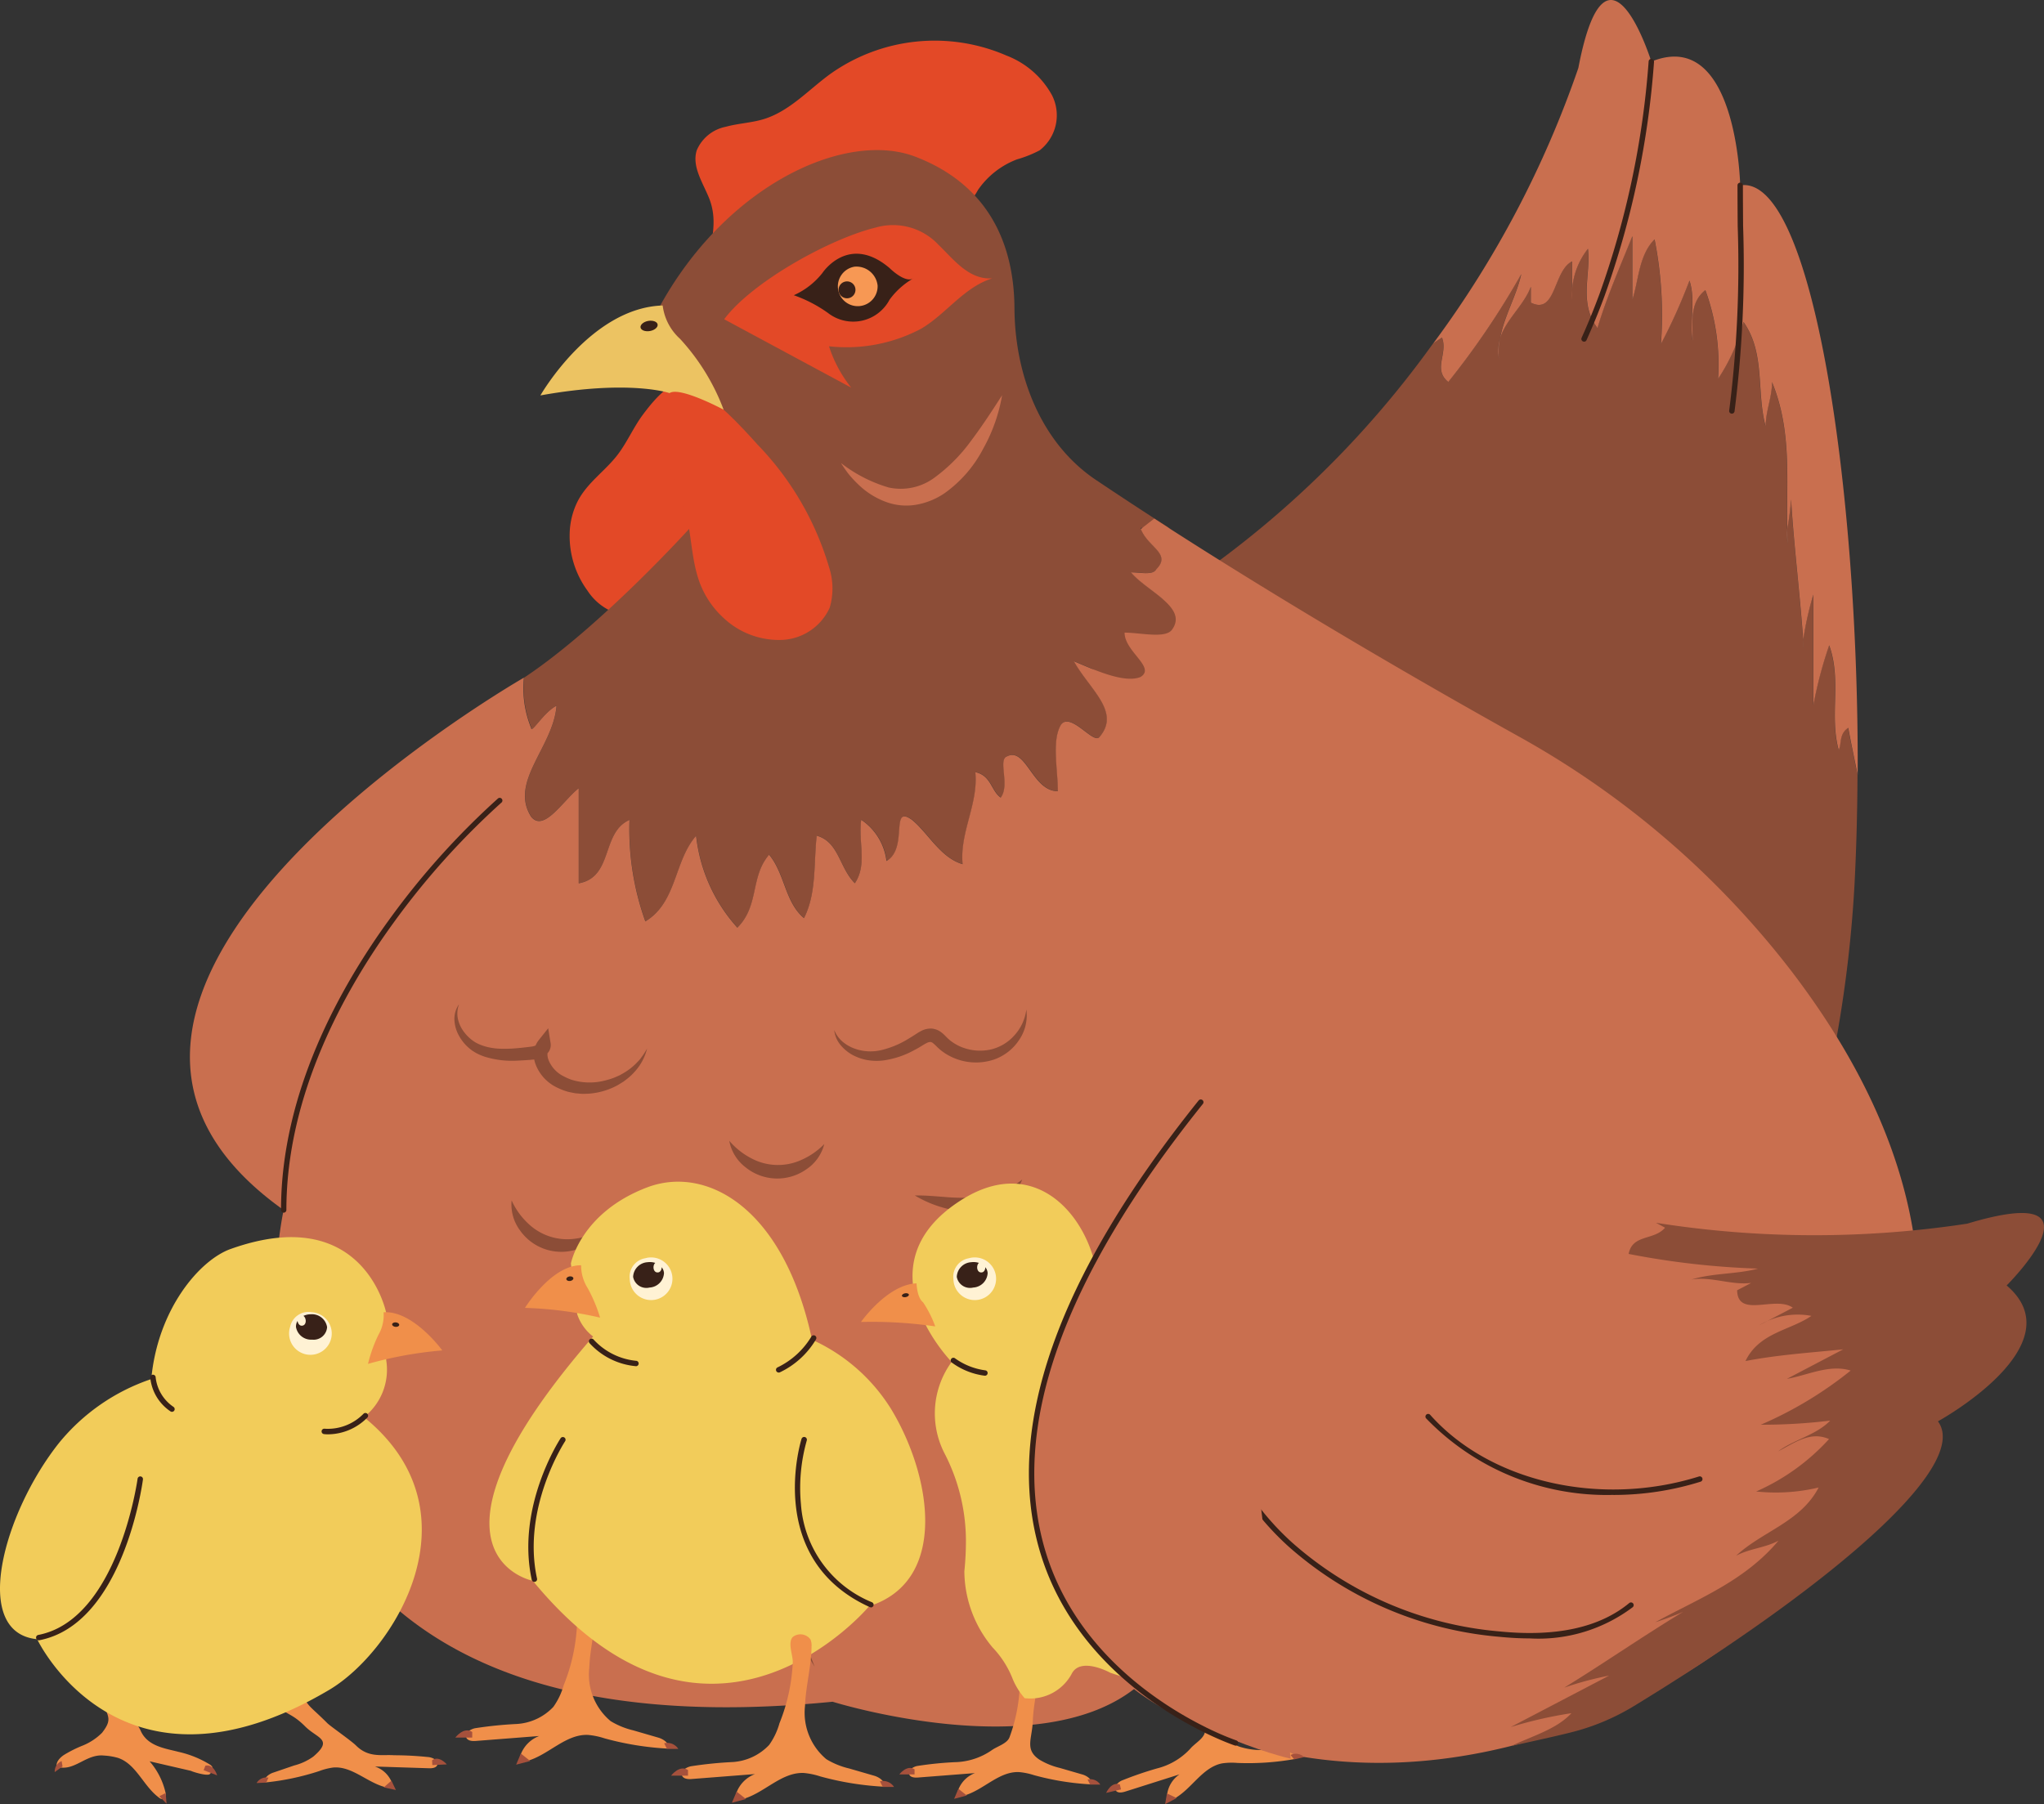 <svg id="Grupo_983638" data-name="Grupo 983638" xmlns="http://www.w3.org/2000/svg" xmlns:xlink="http://www.w3.org/1999/xlink" width="117.838" height="104.038" viewBox="0 0 117.838 104.038">
  <rect x="0" y="0" width="117.838" height="104.038" fill="#333333" stroke="none"/>
  <defs>
    <clipPath id="clip-path">
      <rect id="Rectángulo_344468" data-name="Rectángulo 344468" width="117.838" height="104.038" fill="none"/>
    </clipPath>
  </defs>
  <g id="Grupo_983637" data-name="Grupo 983637" clip-path="url(#clip-path)">
    <path id="Trazado_718895" data-name="Trazado 718895" d="M222.461,68.937c-.549-2.012.183-4.024-.549-6.037A24.341,24.341,0,0,0,221,66.376v-6.4a18.669,18.669,0,0,0-.584,2.614c.012.166.025.33.035.5a2.737,2.737,0,0,1-.035-.5c-.191-2.742-.524-5.341-.7-8.1a16.306,16.306,0,0,1-.217,1.7c.007.287.017.574.034.861a2.908,2.908,0,0,1-.034-.861c-.063-2.823.282-5.646-.881-8.469,0,.915-.366,1.646-.366,2.561-.549-2.012,0-4.208-1.28-6.037a10.667,10.667,0,0,1-1.464,3.293,12.449,12.449,0,0,0-.732-5.122c-.914.732-.732,1.829-.732,2.927-.183-1.1.183-2.378-.183-3.476a32.194,32.194,0,0,1-1.646,3.659,22.362,22.362,0,0,0-.366-6.037c-.915.914-.915,2.378-1.281,3.476V39.3c-.732,1.83-1.464,3.476-2.012,5.305-1.1-1.464-.366-3.11-.549-4.573a4.3,4.3,0,0,0-.914,2.927v-2.2c-1.1.549-.915,3.11-2.378,2.378v-.915c-.409,1.093-1.431,1.88-1.77,2.969a4.406,4.406,0,0,0-.059,1.238,2.454,2.454,0,0,1,.059-1.238c.236-1.29.942-2.442,1.221-3.7a46.4,46.4,0,0,1-4.207,6.219c-.915-.732,0-1.646-.366-2.561-.168.109-.333.221-.5.335a56.644,56.644,0,0,1-20.906,17.775l41.525,32.562A72.726,72.726,0,0,0,223.376,76.8c.111-2.075.169-4.237.178-6.436-.188-.9-.375-1.807-.545-2.711-.549.366-.366.915-.549,1.281" transform="translate(-116.468 -25.688)" fill="#8c4d37"/>
    <path id="Trazado_718896" data-name="Trazado 718896" d="M256.238,10.687s-.183-9.146-5.122-7.134c0,0-2.561-8.232-4.208.366A58.587,58.587,0,0,1,238.545,19.8c.164-.114.329-.227.5-.335.366.915-.549,1.829.366,2.561a46.435,46.435,0,0,0,4.208-6.22c-.28,1.259-.985,2.411-1.221,3.7.339-1.09,1.36-1.877,1.77-2.969v.914c1.464.732,1.281-1.829,2.378-2.378v2.2a4.3,4.3,0,0,1,.915-2.927c.183,1.463-.549,3.11.549,4.573.549-1.829,1.281-3.476,2.012-5.3v3.659c.366-1.1.366-2.561,1.281-3.476a22.362,22.362,0,0,1,.366,6.037,32.111,32.111,0,0,0,1.646-3.659c.366,1.1,0,2.378.183,3.476,0-1.1-.183-2.2.732-2.927a12.455,12.455,0,0,1,.732,5.122,10.667,10.667,0,0,0,1.464-3.293c1.281,1.829.732,4.024,1.281,6.037,0-.914.366-1.646.366-2.561,1.162,2.823.817,5.646.881,8.469a16.39,16.39,0,0,0,.217-1.7c.173,2.76.506,5.36.7,8.1a18.682,18.682,0,0,1,.583-2.614v6.4a24.412,24.412,0,0,1,.915-3.476c.732,2.012,0,4.024.549,6.037.183-.366,0-.914.549-1.28.169.9.356,1.807.545,2.71.07-16.316-2.573-34.636-6.764-33.992" transform="translate(-155.915 0)" fill="#c96f4f"/>
    <path id="Trazado_718897" data-name="Trazado 718897" d="M116.52,15.821c-.364-.892-.991-1.813-.7-2.732a2.3,2.3,0,0,1,1.672-1.356c.722-.2,1.484-.224,2.2-.445,1.477-.456,2.563-1.678,3.811-2.59a10.389,10.389,0,0,1,10.178-1.07A5.045,5.045,0,0,1,136.3,9.913a2.558,2.558,0,0,1-.708,3.176,6.767,6.767,0,0,1-1.309.523,4.8,4.8,0,0,0-2.247,1.76,3.825,3.825,0,0,1-.853,1.067,2.9,2.9,0,0,1-1.7.319c-4.831-.029-8.589,1.674-12.931,3.415-.125-1.488.616-2.766-.032-4.352" transform="translate(-75.652 -4.422)" fill="#e34927"/>
    <path id="Trazado_718898" data-name="Trazado 718898" d="M102.532,69.27a13.456,13.456,0,0,1-2.337,6.689,2.568,2.568,0,0,1-1.519,1.1,3.269,3.269,0,0,1-2.842-1.485,5.338,5.338,0,0,1-1.027-3.3,4.367,4.367,0,0,1,.453-1.84c.56-1.094,1.581-1.744,2.306-2.69.552-.72.928-1.606,1.473-2.333.592-.789,2.121-2.765,3.185-1.444.869,1.078.423,4.321.309,5.312" transform="translate(-61.965 -41.514)" fill="#e34927"/>
    <path id="Trazado_718899" data-name="Trazado 718899" d="M87.573,58.306c0,.366.732-.915,1.464-1.281-.183,2.378-2.744,4.39-1.464,6.4.732.915,1.829-.915,2.744-1.646V67.27c2.012-.366,1.28-2.927,2.927-3.659a15.715,15.715,0,0,0,.915,5.854c1.829-1.1,1.646-3.476,2.927-4.939a9.418,9.418,0,0,0,2.378,5.3c1.281-1.281.732-2.927,1.829-4.208.915,1.1.915,2.744,2.012,3.659.732-1.463.549-3.11.732-4.756,1.28.366,1.28,1.829,2.2,2.744.732-1.1.183-2.378.366-3.659a3.34,3.34,0,0,1,1.464,2.378c1.281-.732.183-3.292,1.463-2.378.914.732,1.646,2.2,2.927,2.561-.183-1.829.914-3.476.732-5.305.915.183.915,1.1,1.463,1.463.549-.732-.183-2.2.366-2.378,1.1-.549,1.464,2.012,2.927,2.012,0-1.281-.366-2.927.183-3.841.549-.732,1.829,1.1,2.2.732,1.281-1.463-.549-2.744-1.464-4.39,1.281.549,2.927,1.28,3.842.914.914-.549-.915-1.463-.915-2.561.915,0,2.378.366,2.744-.183.914-1.281-1.464-2.2-2.378-3.293.549,0,1.281.183,1.464-.183.915-.915-.549-1.281-.914-2.378h1.631c-1.413-.908-2.824-1.833-4.215-2.767-3.189-2.142-4.67-6.06-4.692-9.9-.018-3.159-1.106-6.97-5.712-8.735-4.033-1.544-10.964,1.635-14.818,8.781l1.829,12.622s-5.122,5.671-9.512,8.6l-.051.029a6.061,6.061,0,0,0,.417,2.9" transform="translate(-56.947 -16.338)" fill="#8c4d37"/>
    <path id="Trazado_718900" data-name="Trazado 718900" d="M108.182,98.87c-5.122-2.856-13.131-7.461-20.969-12.538l-.773.6c.4,1.049,1.789,1.418.892,2.316-.183.366-.915.183-1.463.183.914,1.1,3.293,2.012,2.378,3.293-.366.549-1.829.183-2.744.183,0,1.1,1.829,2.012.914,2.561-.914.366-2.561-.366-3.841-.914.914,1.646,2.744,2.927,1.463,4.39-.366.366-1.646-1.464-2.2-.732-.549.914-.183,2.561-.183,3.841-1.464,0-1.829-2.561-2.927-2.012-.549.183.183,1.646-.366,2.378-.549-.366-.549-1.28-1.464-1.464.183,1.83-.914,3.476-.732,5.305-1.281-.366-2.012-1.829-2.927-2.561-1.28-.914-.183,1.646-1.464,2.378A3.341,3.341,0,0,0,70.32,103.7c-.183,1.281.366,2.561-.366,3.659-.914-.914-.914-2.378-2.2-2.744-.183,1.646,0,3.293-.732,4.756-1.1-.914-1.1-2.561-2.013-3.659-1.1,1.281-.549,2.927-1.829,4.208a9.418,9.418,0,0,1-2.378-5.3c-1.281,1.463-1.1,3.841-2.927,4.939a15.722,15.722,0,0,1-.914-5.854c-1.646.732-.915,3.293-2.927,3.659v-5.488c-.915.732-2.012,2.561-2.744,1.646-1.28-2.012,1.281-4.024,1.464-6.4-.732.366-1.464,1.646-1.464,1.281a6.056,6.056,0,0,1-.416-2.9c-1.4.813-31.182,18.375-13.852,30.7,0,0-7.134,32.2,31.647,28.354,0,0,11.708,3.659,17.378-.732,0,0,9.7,8.049,25.793,2.012,15.152-5.682,28.143-22.551,12.018-43.525A51.136,51.136,0,0,0,108.182,98.87" transform="translate(-20.67 -56.427)" fill="#c96f4f"/>
    <path id="Trazado_718901" data-name="Trazado 718901" d="M297.448,88.9c-.017-.287-.027-.574-.034-.861a2.9,2.9,0,0,0,.034.861" transform="translate(-194.382 -57.546)" fill="#c96f4f"/>
    <path id="Trazado_718902" data-name="Trazado 718902" d="M249.387,57.562a4.392,4.392,0,0,1,.059-1.238,2.448,2.448,0,0,0-.059,1.238" transform="translate(-162.967 -36.814)" fill="#c96f4f"/>
    <path id="Trazado_718903" data-name="Trazado 718903" d="M300.118,107.02c-.01-.167-.023-.331-.035-.5a2.7,2.7,0,0,0,.035.5" transform="translate(-196.137 -69.625)" fill="#c96f4f"/>
    <path id="Trazado_718904" data-name="Trazado 718904" d="M280.049,206.108s6.108-6.084-2.274-3.559a58.6,58.6,0,0,1-17.952-.051c.177.092.353.187.528.285-.641.748-1.875.361-2.1,1.511a46.451,46.451,0,0,0,7.461.847c-1.245.335-2.593.244-3.845.633,1.123-.2,2.293.336,3.451.193l-.811.424c.03,1.636,2.214.287,3.209,1.005l-1.945,1.017a4.3,4.3,0,0,1,3.017-.546c-1.212.84-3.01.955-3.8,2.605,1.875-.361,3.673-.476,5.633-.675l-3.242,1.7c1.142-.185,2.439-.863,3.673-.476a22.352,22.352,0,0,1-5.18,3.122,32.185,32.185,0,0,0,4-.237c-.8.833-2.107,1.1-3,1.773.973-.508,1.861-1.179,2.933-.708a12.451,12.451,0,0,1-4.2,3.022,10.658,10.658,0,0,0,3.6-.229c-1.028,1.982-3.227,2.513-4.756,3.932.811-.424,1.629-.439,2.439-.863-1.963,2.338-4.624,3.341-7.1,4.7a16.252,16.252,0,0,0,1.607-.6c-2.366,1.432-4.515,2.932-6.856,4.372a18.677,18.677,0,0,1,2.587-.694l-5.674,2.967a24.368,24.368,0,0,1,3.5-.8c-.868.949-2.377,1.353-3.458,1.893,1.064-.244,2.27-.495,3.433-.786a13.027,13.027,0,0,0,3.616-1.51c10.8-6.587,19.5-13.763,17.541-16.427,0,0,8.021-4.4,3.949-7.845" transform="translate(-164.36 -131.987)" fill="#8c4d37"/>
    <path id="Trazado_718905" data-name="Trazado 718905" d="M140,69.741c.149.227.3.454.475.67a6.7,6.7,0,0,0,.571.6,4.532,4.532,0,0,0,1.45.918,3.387,3.387,0,0,0,1.8.2,4.153,4.153,0,0,0,1.673-.675,7.251,7.251,0,0,0,2.217-2.557,9.621,9.621,0,0,0,1.092-3.087c-.588.917-1.166,1.8-1.793,2.633a9.666,9.666,0,0,1-2.111,2.123,3.267,3.267,0,0,1-2.632.565,8.265,8.265,0,0,1-2.739-1.4" transform="translate(-91.506 -43.019)" fill="#c96f4f"/>
    <path id="Trazado_718906" data-name="Trazado 718906" d="M120.528,42.915c1.593-2.149,6.109-4.653,8.742-5.29a3.588,3.588,0,0,1,3.616,1c.864.829,1.75,2.032,3.1,1.93-1.644.515-2.661,2.057-4.106,2.907a9.2,9.2,0,0,1-5.309,1.012,7.485,7.485,0,0,0,1.28,2.384Z" transform="translate(-78.778 -24.505)" fill="#e34927"/>
    <path id="Trazado_718907" data-name="Trazado 718907" d="M139.025,43.652c-.476.329-1.389-.585-1.389-.585-2.374-2.013-3.875.289-3.875.289a4.359,4.359,0,0,1-1.646,1.278,7.834,7.834,0,0,1,1.973,1.025,2.368,2.368,0,0,0,3.546-.765,4.437,4.437,0,0,1,1.39-1.242" transform="translate(-86.352 -27.61)" fill="#382118"/>
    <path id="Trazado_718908" data-name="Trazado 718908" d="M139.831,44.4a1.146,1.146,0,1,0,1.336,1.092,1.226,1.226,0,0,0-1.336-1.092" transform="translate(-90.572 -29.021)" fill="#f79854"/>
    <path id="Trazado_718909" data-name="Trazado 718909" d="M140.044,46.845a.487.487,0,1,0,.5.47.486.486,0,0,0-.5-.47" transform="translate(-91.226 -30.618)" fill="#382118"/>
    <path id="Trazado_718910" data-name="Trazado 718910" d="M115.337,67.352a17.1,17.1,0,0,1,4.177,7.127,3.934,3.934,0,0,1,.038,2.332,3.174,3.174,0,0,1-2.837,1.862,4.661,4.661,0,0,1-3.3-1.285,5.248,5.248,0,0,1-1.257-1.766c-.581-1.348-.538-2.854-.9-4.265-.279-1.075-.795-2.087-1.083-3.16-.313-1.164-1.07-4.129.621-4.285,1.381-.128,3.8,2.624,4.547,3.441" transform="translate(-71.718 -41.77)" fill="#e34927"/>
    <path id="Trazado_718911" data-name="Trazado 718911" d="M96.99,50.856c-4.15.124-7.05,5.186-7.05,5.186,5.167-.93,7.446-.134,7.446-.134.586-.4,3.118.957,3.118.957a12.5,12.5,0,0,0-2.514-4.087,3.1,3.1,0,0,1-1-1.921" transform="translate(-58.786 -33.24)" fill="#ecc362"/>
    <path id="Trazado_718912" data-name="Trazado 718912" d="M107.587,53.6c.029.162-.168.333-.439.382s-.516-.043-.545-.2.167-.333.439-.382.516.043.545.2" transform="translate(-69.675 -34.894)" fill="#382118"/>
    <path id="Trazado_718913" data-name="Trazado 718913" d="M128.647,240.966a22.458,22.458,0,0,1-2.155-4.508,26.431,26.431,0,0,1-1.49-9.88,22.4,22.4,0,0,1,.733-4.943c-.115,1.66-.17,3.306-.124,4.947a40.559,40.559,0,0,0,1.459,9.693c.44,1.582.978,3.139,1.578,4.69" transform="translate(-81.687 -144.863)" fill="#8c4d37"/>
    <path id="Trazado_718914" data-name="Trazado 718914" d="M138.841,169.247a1.745,1.745,0,0,0,.488.68,2.3,2.3,0,0,0,.705.4,2.706,2.706,0,0,0,1.565.07,5.306,5.306,0,0,0,1.49-.625c.118-.072.237-.143.354-.218s.24-.162.4-.245a1.185,1.185,0,0,1,.614-.144,1.077,1.077,0,0,1,.61.258c.144.118.243.238.332.316a2.15,2.15,0,0,0,.289.23,2.618,2.618,0,0,0,.677.329,2.851,2.851,0,0,0,1.519.07,2.61,2.61,0,0,0,1.334-.8,2.731,2.731,0,0,0,.7-1.5,2.5,2.5,0,0,1-.4,1.728,2.873,2.873,0,0,1-1.464,1.155,3.277,3.277,0,0,1-2.8-.344,2.858,2.858,0,0,1-.392-.3c-.127-.114-.216-.216-.3-.28a.315.315,0,0,0-.17-.088.459.459,0,0,0-.219.06c-.1.046-.212.119-.345.2s-.26.151-.394.221A5.129,5.129,0,0,1,141.7,171a3.155,3.155,0,0,1-.943-.016,2.9,2.9,0,0,1-.884-.311,2.4,2.4,0,0,1-.7-.6,1.6,1.6,0,0,1-.331-.826" transform="translate(-90.748 -109.853)" fill="#8c4d37"/>
    <path id="Trazado_718915" data-name="Trazado 718915" d="M152.276,197.281c.58-.015,1.138.044,1.681.082a12.531,12.531,0,0,0,1.588.041,5.772,5.772,0,0,0,1.507-.275,4.319,4.319,0,0,0,1.406-.768,2.489,2.489,0,0,1-1.149,1.324,3.821,3.821,0,0,1-1.725.5,5.339,5.339,0,0,1-1.737-.218,6.74,6.74,0,0,1-1.572-.683" transform="translate(-99.529 -128.343)" fill="#8c4d37"/>
    <path id="Trazado_718916" data-name="Trazado 718916" d="M85.118,199.84a4.2,4.2,0,0,0,.938,1.316,3.255,3.255,0,0,0,2.747.887,4.219,4.219,0,0,0,1.531-.518,2.49,2.49,0,0,1-1.385,1.113,2.91,2.91,0,0,1-3.358-1.086,2.494,2.494,0,0,1-.473-1.712" transform="translate(-55.623 -130.617)" fill="#8c4d37"/>
    <path id="Trazado_718917" data-name="Trazado 718917" d="M121.376,189.911a4.2,4.2,0,0,0,1.264,1.007,3.257,3.257,0,0,0,2.885.1,4.229,4.229,0,0,0,1.329-.919,2.489,2.489,0,0,1-1.025,1.451,2.91,2.91,0,0,1-3.527-.12,2.494,2.494,0,0,1-.926-1.516" transform="translate(-79.333 -124.128)" fill="#8c4d37"/>
    <path id="Trazado_718918" data-name="Trazado 718918" d="M75.913,167.214a1.508,1.508,0,0,0-.056.861,1.944,1.944,0,0,0,.365.752,2.372,2.372,0,0,0,.605.554,2.137,2.137,0,0,0,.361.174,2.769,2.769,0,0,0,.393.121,3.755,3.755,0,0,0,.829.094,7.643,7.643,0,0,0,.859-.034c.145-.012.291-.027.437-.044l.221-.026c.073-.01.155-.017.2-.026a.855.855,0,0,0,.287-.1c.032-.019.044-.038.038-.031a.08.08,0,0,0-.012.047l.686.186a.554.554,0,0,0-.112.294.923.923,0,0,0,.055.365,1.788,1.788,0,0,0,.887.96,2.892,2.892,0,0,0,.438.193,3.443,3.443,0,0,0,.961.159,3.48,3.48,0,0,0,.993-.117,4.672,4.672,0,0,0,.486-.149l.234-.1.117-.053.111-.064a3.562,3.562,0,0,0,.831-.618l.182-.192c.06-.065.107-.14.161-.211a3.923,3.923,0,0,0,.289-.457,3.084,3.084,0,0,1-.452,1.009,3.538,3.538,0,0,1-.789.811l-.114.087-.122.076c-.081.05-.163.1-.246.149a4.153,4.153,0,0,1-.527.236,4.085,4.085,0,0,1-1.139.241l-.3.009c-.1,0-.2-.014-.3-.021l-.149-.013-.147-.028c-.1-.02-.2-.037-.294-.063a3.626,3.626,0,0,1-.565-.216,2.381,2.381,0,0,1-.534-.328,2.436,2.436,0,0,1-.75-1.029,1.6,1.6,0,0,1-.1-.7,1.333,1.333,0,0,1,.28-.7l.544-.684.142.869a.7.7,0,0,1-.107.478.862.862,0,0,1-.293.269,1.579,1.579,0,0,1-.564.184c-.1.013-.168.017-.245.024l-.228.016c-.152.01-.306.019-.461.025a5.3,5.3,0,0,1-1.888-.221,3.177,3.177,0,0,1-.453-.187c-.073-.034-.145-.084-.217-.126s-.136-.1-.2-.147a2.519,2.519,0,0,1-.625-.748,2.035,2.035,0,0,1-.266-.918,1.449,1.449,0,0,1,.252-.885" transform="translate(-49.452 -109.293)" fill="#8c4d37"/>
    <path id="Trazado_718919" data-name="Trazado 718919" d="M46.927,156.765a.156.156,0,0,1-.156-.156c0-6.751,3.4-12.841,6.25-16.761a44.439,44.439,0,0,1,6.244-6.956.156.156,0,1,1,.2.237,44.142,44.142,0,0,0-6.2,6.908c-2.821,3.881-6.185,9.907-6.185,16.572a.156.156,0,0,1-.156.156" transform="translate(-30.57 -86.836)" fill="#382118"/>
    <path id="Trazado_718920" data-name="Trazado 718920" d="M218.468,240.012q-.843,0-1.762-.092a21,21,0,0,1-12.125-5.18,15.9,15.9,0,0,1-5.272-11.927.156.156,0,0,1,.156-.151h0a.156.156,0,0,1,.151.161,15.587,15.587,0,0,0,5.171,11.688,20.691,20.691,0,0,0,11.945,5.1c3.25.324,5.76-.227,7.461-1.638a.156.156,0,0,1,.2.24,9.029,9.029,0,0,1-5.928,1.8" transform="translate(-130.266 -145.534)" fill="#382118"/>
    <path id="Trazado_718921" data-name="Trazado 718921" d="M248.074,240.039a14.465,14.465,0,0,1-10.8-4.416.156.156,0,0,1,.233-.207c3.446,3.878,9.818,5.342,15.5,3.561a.156.156,0,1,1,.094.3,16.814,16.814,0,0,1-5.025.765" transform="translate(-155.061 -153.836)" fill="#382118"/>
    <path id="Trazado_718922" data-name="Trazado 718922" d="M263.344,26.111a.156.156,0,0,1-.142-.22c.364-.807.71-1.657,1.031-2.526A50.491,50.491,0,0,0,267.067,9.95a.154.154,0,0,1,.168-.143.156.156,0,0,1,.143.168,50.808,50.808,0,0,1-2.852,13.5c-.323.876-.673,1.733-1.039,2.547a.156.156,0,0,1-.142.092" transform="translate(-172.022 -6.41)" fill="#382118"/>
    <path id="Trazado_718923" data-name="Trazado 718923" d="M287.943,43.723l-.024,0a.156.156,0,0,1-.13-.178,66.248,66.248,0,0,0,.49-10.641c-.006-.781-.011-1.563-.011-2.345a.156.156,0,0,1,.312,0c0,.781.006,1.562.011,2.342a66.508,66.508,0,0,1-.494,10.692.156.156,0,0,1-.154.132" transform="translate(-188.1 -19.871)" fill="#382118"/>
    <path id="Trazado_718924" data-name="Trazado 718924" d="M83.178,270.881a3.994,3.994,0,0,1-.589,1.229,3.158,3.158,0,0,1-2.13.988,22.742,22.742,0,0,0-2.394.245c-.27.062-.6.273-.5.531.079.2.356.221.574.2l3.633-.283a1.837,1.837,0,0,0-1.058,1.047c-.047.123-.073.282.025.37a.344.344,0,0,0,.32.027c1.246-.34,2.228-1.557,3.519-1.508a4.273,4.273,0,0,1,.965.2,17.144,17.144,0,0,0,3.624.59c.174-.265-.21-.54-.514-.629l-1.453-.422a4.534,4.534,0,0,1-1.31-.534,3.493,3.493,0,0,1-1.23-3.075c.042-1.152.367-2.283.377-3.436a.864.864,0,0,0-.066-.4.716.716,0,0,0-1.017-.137c-.3.315-.007,1.022,0,1.417a10.639,10.639,0,0,1-.777,3.58" transform="translate(-50.687 -173.684)" fill="#f08f4a"/>
    <path id="Trazado_718925" data-name="Trazado 718925" d="M86.174,291.92l-.27.642.81-.214Z" transform="translate(-56.148 -190.802)" fill="#a6513c"/>
    <path id="Trazado_718926" data-name="Trazado 718926" d="M110.54,290.142a.76.76,0,0,1,.814.325H110.7Z" transform="translate(-72.25 -189.618)" fill="#a6513c"/>
    <path id="Trazado_718927" data-name="Trazado 718927" d="M76.753,288.154c-.488-.325-.976.325-.976.325h.976Z" transform="translate(-49.529 -188.281)" fill="#a6513c"/>
    <path id="Trazado_718928" data-name="Trazado 718928" d="M100.056,205.831c-1.646-7.683-6.129-10.07-9.513-8.781-3.841,1.464-4.39,4.39-4.39,4.39l.366,2.927a2.715,2.715,0,0,0,.915,1.281c-10.976,12.622-3.476,14.086-3.476,14.086,10.244,12.44,19.391,1.464,19.391,1.464,4.585-1.459,3.6-7.5,1.281-11.342a10.421,10.421,0,0,0-4.573-4.024" transform="translate(-53.241 -128.577)" fill="#f2cc5a"/>
    <path id="Trazado_718929" data-name="Trazado 718929" d="M104.761,210.564a1.23,1.23,0,1,0,.886-1.21,1.08,1.08,0,0,0-.886,1.21" transform="translate(-68.454 -136.796)" fill="#fff2d4"/>
    <path id="Trazado_718930" data-name="Trazado 718930" d="M107.147,210.729a.6.6,0,0,0-.133-.327c0,.153-.083.308-.244.3-.256-.007-.291-.407-.126-.55a1.012,1.012,0,0,0-.442-.04.883.883,0,0,0-.834.847.776.776,0,0,0,.946.614.882.882,0,0,0,.834-.847" transform="translate(-68.868 -137.327)" fill="#382118"/>
    <path id="Trazado_718931" data-name="Trazado 718931" d="M136.667,249.033a.159.159,0,0,1-.064-.014c-6.093-2.77-3.947-9.633-3.925-9.7a.156.156,0,0,1,.3.1,10.037,10.037,0,0,0-.335,3.674,6.6,6.6,0,0,0,4.093,5.649.156.156,0,0,1-.065.3" transform="translate(-86.468 -156.349)" fill="#382118"/>
    <path id="Trazado_718932" data-name="Trazado 718932" d="M88.279,247.569a.156.156,0,0,1-.152-.123c-.918-4.223,1.643-8.13,1.669-8.169a.156.156,0,0,1,.259.173c-.025.038-2.513,3.838-1.624,7.929a.156.156,0,0,1-.152.189" transform="translate(-57.471 -156.349)" fill="#382118"/>
    <path id="Trazado_718933" data-name="Trazado 718933" d="M129.312,224.45a.156.156,0,0,1-.062-.3,4.6,4.6,0,0,0,1.938-1.763.156.156,0,1,1,.271.154,4.834,4.834,0,0,1-2.086,1.9.16.16,0,0,1-.061.012" transform="translate(-84.418 -145.303)" fill="#382118"/>
    <path id="Trazado_718934" data-name="Trazado 718934" d="M100.714,224.429a4.094,4.094,0,0,1-2.671-1.326.156.156,0,0,1,.221-.22,3.836,3.836,0,0,0,2.451,1.235.156.156,0,0,1,0,.312" transform="translate(-64.052 -145.648)" fill="#382118"/>
    <path id="Trazado_718935" data-name="Trazado 718935" d="M90.6,210.634c-1.7-.02-3.237,2.457-3.237,2.457a22.266,22.266,0,0,1,4.332.562,8.841,8.841,0,0,0-.71-1.693,2.431,2.431,0,0,1-.384-1.327" transform="translate(-57.099 -137.672)" fill="#f08f4a"/>
    <path id="Trazado_718936" data-name="Trazado 718936" d="M94.66,212.579c.011.073-.07.147-.182.163s-.211-.028-.223-.1.071-.146.182-.163.212.029.223.1" transform="translate(-61.605 -138.875)" fill="#382118"/>
    <path id="Trazado_718937" data-name="Trazado 718937" d="M119.09,277.218a3.987,3.987,0,0,1-.589,1.229,3.159,3.159,0,0,1-2.13.988,22.761,22.761,0,0,0-2.394.245c-.27.062-.6.273-.5.531.08.2.356.221.574.2l3.633-.283a1.836,1.836,0,0,0-1.058,1.047c-.047.123-.073.282.025.37a.345.345,0,0,0,.32.027c1.246-.34,2.227-1.557,3.518-1.508a4.273,4.273,0,0,1,.965.2,17.145,17.145,0,0,0,3.624.59c.174-.265-.21-.54-.515-.629l-1.453-.421a4.538,4.538,0,0,1-1.311-.534,3.493,3.493,0,0,1-1.23-3.075c.043-1.152.367-2.283.377-3.436a.864.864,0,0,0-.066-.4.715.715,0,0,0-1.016-.137c-.3.315-.007,1.022,0,1.417a10.647,10.647,0,0,1-.777,3.58" transform="translate(-74.159 -177.826)" fill="#f08f4a"/>
    <path id="Trazado_718938" data-name="Trazado 718938" d="M122.086,298.257l-.27.642.81-.214Z" transform="translate(-79.62 -194.944)" fill="#a6513c"/>
    <path id="Trazado_718939" data-name="Trazado 718939" d="M146.451,296.479a.76.76,0,0,1,.814.325h-.651Z" transform="translate(-95.722 -193.76)" fill="#a6513c"/>
    <path id="Trazado_718940" data-name="Trazado 718940" d="M112.665,294.491c-.488-.326-.976.325-.976.325h.976Z" transform="translate(-73.001 -192.422)" fill="#a6513c"/>
    <path id="Trazado_718941" data-name="Trazado 718941" d="M53.6,285.655a19.55,19.55,0,0,0-2.057-.113c-.686-.052-1.456.168-2.188-.564-.276-.276-1.463-1.1-1.646-1.281-1.01-1.01-1.1-.915-1.445-1.685a14,14,0,0,1-1.3.77c.426.441.732.366,1.464,1.1.7.7,1.646.732.464,1.74a3.262,3.262,0,0,1-1.1.51l-1.226.419c-.257.088-.574.339-.414.558a14.664,14.664,0,0,0,3.075-.651,3.68,3.68,0,0,1,.817-.208c1.1-.094,1.99.907,3.07,1.148a.3.3,0,0,0,.273-.036c.08-.079.052-.214.007-.317a1.575,1.575,0,0,0-.947-.853l3.118.1c.187.006.423-.02.483-.2.075-.225-.215-.391-.448-.434" transform="translate(-28.833 -184.326)" fill="#f08f4a"/>
    <path id="Trazado_718942" data-name="Trazado 718942" d="M64.306,296.436l.257.538-.7-.15Z" transform="translate(-41.74 -193.754)" fill="#a6513c"/>
    <path id="Trazado_718943" data-name="Trazado 718943" d="M43.389,295.893a.651.651,0,0,0-.683.311l.557-.026Z" transform="translate(-27.913 -193.385)" fill="#a6513c"/>
    <path id="Trazado_718944" data-name="Trazado 718944" d="M71.915,292.867c.4-.3.848.239.848.239l-.835.04Z" transform="translate(-47.004 -191.362)" fill="#a6513c"/>
    <path id="Trazado_718945" data-name="Trazado 718945" d="M18.322,284.393a5.91,5.91,0,0,0-1.866-.764c-.76-.2-1.82-.316-2.2-1.281a11.148,11.148,0,0,1-1.19-2.96,14.14,14.14,0,0,1-1.5.182c.212.575.117.167.493,1.131.358.92.6,1.05,0,1.829a3.374,3.374,0,0,1-1.1.732,7.061,7.061,0,0,0-1.1.549c-.226.151-.473.407-.415.673,1,.323,1.667-.743,2.712-.64a3.645,3.645,0,0,1,.831.139c1.047.357,1.457,1.631,2.349,2.285a.3.3,0,0,0,.264.077c.105-.04.133-.175.133-.288a4.162,4.162,0,0,0-.935-1.881l2.378.549c.169.081.972.321,1.1.183.159-.175.233-.383.037-.516" transform="translate(-6.174 -182.611)" fill="#f08f4a"/>
    <path id="Trazado_718946" data-name="Trazado 718946" d="M26.879,298.495l.054.616-.419-.433Z" transform="translate(-17.329 -195.099)" fill="#a6513c"/>
    <path id="Trazado_718947" data-name="Trazado 718947" d="M9.5,293.176a.65.65,0,0,0-.4.635l.451-.327Z" transform="translate(-5.946 -191.623)" fill="#a6513c"/>
    <path id="Trazado_718948" data-name="Trazado 718948" d="M33.992,293.915c.49-.11.68.56.68.56l-.78-.3Z" transform="translate(-22.152 -192.098)" fill="#a6513c"/>
    <path id="Trazado_718949" data-name="Trazado 718949" d="M22.264,213.037a3.479,3.479,0,0,1-1.281,3.293c6.768,5.488,1.738,13.516-2.012,15.732C6.9,239.2,2.141,229.135,2.141,229.135c-3.841-.366-1.955-7.284,1.281-11.342a11.666,11.666,0,0,1,5.3-3.659c.366-4.025,2.783-6.861,4.573-7.5,7.683-2.744,8.964,3.659,8.964,3.659Z" transform="translate(0 -134.611)" fill="#f2cc5a"/>
    <path id="Trazado_718950" data-name="Trazado 718950" d="M48.282,219.291a1.23,1.23,0,1,0,1.236-.851,1.08,1.08,0,0,0-1.236.851" transform="translate(-31.557 -142.773)" fill="#fff2d4"/>
    <path id="Trazado_718951" data-name="Trazado 718951" d="M49.258,219.518a.6.6,0,0,1,.092-.34c.02.152.12.3.278.271.253-.038.24-.44.059-.562a1.015,1.015,0,0,1,.434-.094.882.882,0,0,1,.931.739.776.776,0,0,1-.864.724.882.882,0,0,1-.931-.739" transform="translate(-32.195 -143.006)" fill="#382118"/>
    <path id="Trazado_718952" data-name="Trazado 718952" d="M6.151,255.221a.156.156,0,0,1-.029-.309c4.591-.883,5.718-8.933,5.729-9.014a.156.156,0,0,1,.309.041c-.045.34-1.168,8.354-5.979,9.279l-.029,0" transform="translate(-3.918 -160.633)" fill="#382118"/>
    <path id="Trazado_718953" data-name="Trazado 718953" d="M53.906,236.439a1.832,1.832,0,0,1-.247-.014.156.156,0,0,1,.044-.309,2.874,2.874,0,0,0,2.246-.87.156.156,0,0,1,.22.22,3.206,3.206,0,0,1-2.263.973" transform="translate(-34.985 -153.729)" fill="#382118"/>
    <path id="Trazado_718954" data-name="Trazado 718954" d="M26.26,231a.153.153,0,0,1-.086-.026,2.652,2.652,0,0,1-1.167-1.959.156.156,0,1,1,.312,0,2.372,2.372,0,0,0,1.028,1.7.156.156,0,0,1-.087.285" transform="translate(-16.345 -149.587)" fill="#382118"/>
    <path id="Trazado_718955" data-name="Trazado 718955" d="M62.152,218.451c1.7-.111,3.379,2.2,3.379,2.2a22.793,22.793,0,0,0-4.284.776,8.309,8.309,0,0,1,.6-1.672,2.278,2.278,0,0,0,.3-1.3" transform="translate(-40.032 -142.779)" fill="#f08f4a"/>
    <path id="Trazado_718956" data-name="Trazado 718956" d="M65.266,220.248c-.007.071.079.138.192.148s.209-.039.215-.11-.079-.138-.192-.148-.209.039-.216.11" transform="translate(-42.658 -143.883)" fill="#382118"/>
    <path id="Trazado_718957" data-name="Trazado 718957" d="M157.076,280.407c-.134.389-.725.531-1.054.778a3.889,3.889,0,0,1-2.128.673,20.509,20.509,0,0,0-2.158.221c-.243.056-.54.246-.45.479.071.184.321.2.518.184l3.275-.255a1.657,1.657,0,0,0-.954.944c-.043.111-.066.254.023.333a.311.311,0,0,0,.288.024c1.124-.307,2.008-1.4,3.172-1.36a3.86,3.86,0,0,1,.87.177,15.463,15.463,0,0,0,3.267.532c.157-.239-.189-.487-.463-.567l-1.31-.38a4.083,4.083,0,0,1-1.181-.481c-.86-.584-.415-1.184-.377-2.223s.331-2.058.34-3.1a.778.778,0,0,0-.059-.362.645.645,0,0,0-.917-.124c-.266.284-.115.9-.109,1.257a9.572,9.572,0,0,1-.592,3.247" transform="translate(-98.872 -180.242)" fill="#f08f4a"/>
    <path id="Trazado_718958" data-name="Trazado 718958" d="M159.046,297.788l-.244.579.731-.193Z" transform="translate(-103.795 -194.637)" fill="#a6513c"/>
    <path id="Trazado_718959" data-name="Trazado 718959" d="M181.01,296.187a.685.685,0,0,1,.733.293h-.586Z" transform="translate(-118.31 -193.571)" fill="#a6513c"/>
    <path id="Trazado_718960" data-name="Trazado 718960" d="M150.553,294.394c-.44-.293-.88.293-.88.293h.88Z" transform="translate(-97.828 -192.365)" fill="#a6513c"/>
    <path id="Trazado_718961" data-name="Trazado 718961" d="M190.765,279.193c-.042.409-.585.682-.85,1A3.887,3.887,0,0,1,188,281.329a20.534,20.534,0,0,0-2.051.706c-.224.11-.47.362-.329.568.111.162.358.121.546.062l3.131-.993a1.656,1.656,0,0,0-.714,1.136c-.016.117-.007.262.1.319a.31.31,0,0,0,.286-.042c1.024-.554,1.636-1.823,2.779-2.046a3.854,3.854,0,0,1,.887-.025,15.422,15.422,0,0,0,3.3-.225c.1-.268-.295-.432-.581-.447l-1.362-.072a4.084,4.084,0,0,1-1.26-.2c-.97-.373-.674-1.059-.873-2.079s-.146-2.079-.374-3.094a.774.774,0,0,0-.14-.34.644.644,0,0,0-.92.088c-.194.337.094.9.18,1.249a9.588,9.588,0,0,1,.162,3.3" transform="translate(-121.294 -179.354)" fill="#f08f4a"/>
    <path id="Trazado_718962" data-name="Trazado 718962" d="M194.018,298.562l-.105.619.667-.354Z" transform="translate(-126.743 -195.143)" fill="#a6513c"/>
    <path id="Trazado_718963" data-name="Trazado 718963" d="M214.8,292.006a.685.685,0,0,1,.781.119l-.572.133Z" transform="translate(-140.399 -190.803)" fill="#a6513c"/>
    <path id="Trazado_718964" data-name="Trazado 718964" d="M184.888,297.006c-.5-.186-.79.486-.79.486l.857-.2Z" transform="translate(-120.328 -194.105)" fill="#a6513c"/>
    <path id="Trazado_718965" data-name="Trazado 718965" d="M162.544,204.209c.549-3.841-2.836-9.421-7.866-6.22-5.974,3.8-.549,9.33-.549,9.33a5.032,5.032,0,0,0-.416,5.265,11.015,11.015,0,0,1,1.239,5.054,17.515,17.515,0,0,1-.091,1.754,6.893,6.893,0,0,0,1.627,4.393,5.542,5.542,0,0,1,1.126,1.733,4.008,4.008,0,0,0,.722,1.192,2.708,2.708,0,0,0,2.744-1.463c.549-.915,2.2,0,2.2,0a19.051,19.051,0,0,0,5.4,1.006c.659-.034,1.464-.183,1.227-1.488l.328-1.53c.732-9.7-4.391-12.073-4.391-12.073-3.11-4.573-3.293-6.951-3.293-6.951" transform="translate(-99.265 -128.785)" fill="#f2cc5a"/>
    <path id="Trazado_718966" data-name="Trazado 718966" d="M158.628,210.564a1.23,1.23,0,1,0,.886-1.21,1.08,1.08,0,0,0-.886,1.21" transform="translate(-103.662 -136.796)" fill="#fff2d4"/>
    <path id="Trazado_718967" data-name="Trazado 718967" d="M161.014,210.729a.6.6,0,0,0-.133-.327c0,.153-.083.308-.244.3-.256-.007-.291-.407-.126-.55a1.012,1.012,0,0,0-.442-.04.883.883,0,0,0-.834.847.776.776,0,0,0,.946.614.882.882,0,0,0,.834-.847" transform="translate(-104.076 -137.327)" fill="#382118"/>
    <path id="Trazado_718968" data-name="Trazado 718968" d="M160.187,227.049l-.022,0a4.078,4.078,0,0,1-1.917-.776.156.156,0,0,1,.22-.22,3.86,3.86,0,0,0,1.741.688.156.156,0,0,1-.022.31" transform="translate(-103.402 -147.72)" fill="#382118"/>
    <path id="Trazado_718969" data-name="Trazado 718969" d="M146.488,213.647c-1.685.069-3.2,2.227-3.2,2.227a25.3,25.3,0,0,1,4.283.255,6.5,6.5,0,0,0-.7-1.387c-.36-.277-.379-1.1-.379-1.1" transform="translate(-93.653 -139.642)" fill="#f08f4a"/>
    <path id="Trazado_718970" data-name="Trazado 718970" d="M150.508,215.361c.011.061-.07.126-.18.147s-.209-.014-.22-.074.07-.126.18-.147.209.014.22.074" transform="translate(-98.111 -140.709)" fill="#382118"/>
    <path id="Trazado_718971" data-name="Trazado 718971" d="M182.081,181.627c-25.793,31.83,4.545,38.5,4.545,38.5Z" transform="translate(-112.217 -118.713)" fill="#c96f4f"/>
    <path id="Trazado_718972" data-name="Trazado 718972" d="M183.159,220.29a.159.159,0,0,1-.049-.008c-.088-.029-8.8-2.975-11.231-11.172-2.1-7.086.974-15.842,9.146-26.025a.156.156,0,1,1,.243.2c-8.1,10.1-11.162,18.757-9.091,25.739,2.385,8.04,10.945,10.94,11.031,10.968a.156.156,0,0,1-.049.3" transform="translate(-111.922 -119.628)" fill="#382118"/>
  </g>
</svg>
